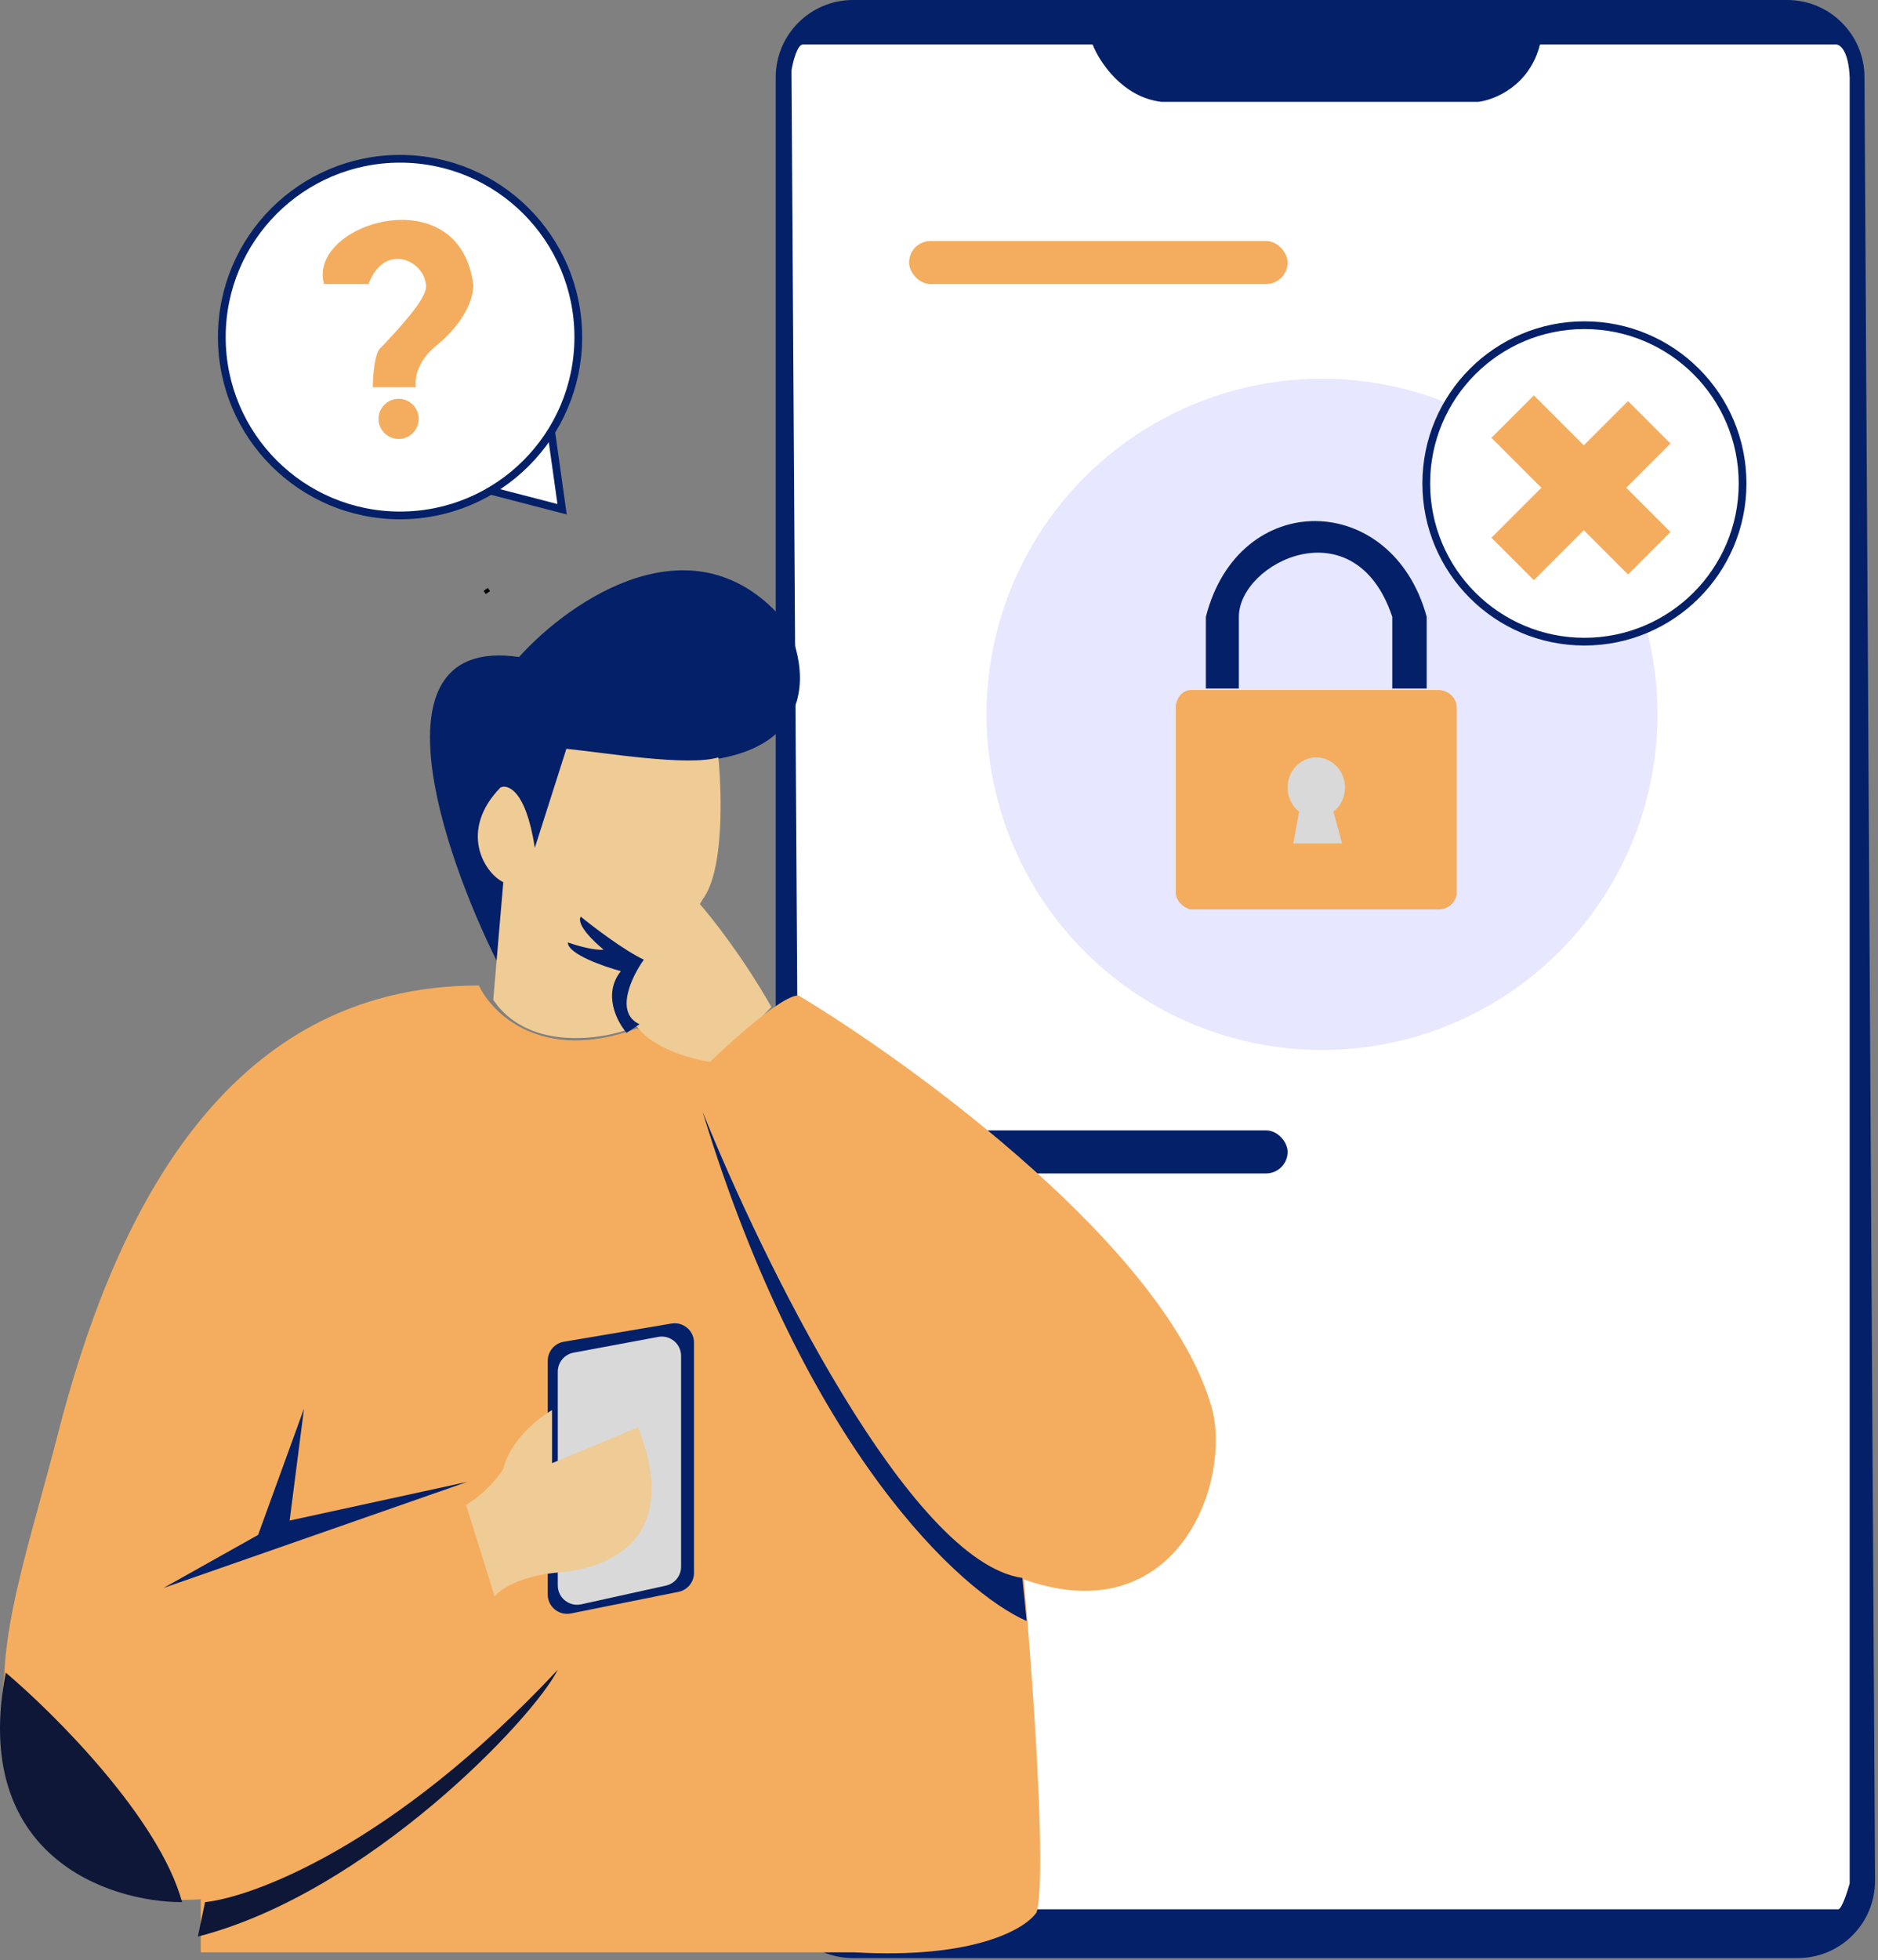 <svg width="486" height="507" viewBox="0 0 486 507" fill="none" xmlns="http://www.w3.org/2000/svg">
<rect x="0" y="0" width="486" height="507" fill="#808080" stroke="none"/>
<path d="M462.499 0H220.746C209.7 0 200.746 8.954 200.746 20V486.5C200.746 497.546 209.7 506.5 220.746 506.5H465.233C476.325 506.5 485.298 497.474 485.233 486.383L482.499 19.883C482.434 8.883 473.499 0 462.499 0Z" fill="#032068"/>
<path d="M282.751 11.503H207.797C206.312 11.503 205.199 15.956 204.828 18.182L207.797 493.884H475.704C476.594 493.884 478.054 489.431 478.672 487.205V20.037C478.375 12.913 476.075 11.379 474.961 11.503H398.523C395.851 22.19 386.772 25.851 382.567 26.346H300.562C290.469 25.158 284.483 15.956 282.751 11.503Z" fill="white"/>
<rect x="235.255" y="292.397" width="97.96" height="11.132" rx="5.566" fill="#032068"/>
<circle cx="342.121" cy="184.789" r="86.829" fill="#E7E8FF"/>
<path d="M145.458 131.727L125.421 126.532L142.49 110.577L145.458 131.727Z" fill="white" stroke="#032068" stroke-width="2"/>
<circle cx="103.528" cy="87.2" r="46.125" fill="white" stroke="#032068" stroke-width="2"/>
<path d="M164.753 266.052C140.412 274.957 127.4 262.341 123.936 254.92C57.661 254.92 29.168 315.435 14.844 371.433C8.958 394.443 1.691 416.074 1.115 433.401C-5.564 483.865 31.047 492.771 51.95 491.286V505.016H221.155C252.324 506.797 265.559 498.831 268.28 494.626C270.951 484.83 267.167 432.906 264.94 408.169L225.608 289.8L164.753 266.052Z" fill="#F4AD5E"/>
<path d="M173.762 342.363L145.914 347.071C143.508 347.478 141.747 349.562 141.747 352.001V412.455C141.747 415.611 144.636 417.978 147.731 417.357L175.58 411.766C177.915 411.297 179.595 409.246 179.595 406.864V347.294C179.595 344.199 176.813 341.848 173.762 342.363Z" fill="#032068"/>
<path d="M170.342 345.817L148.43 349.894C146.062 350.334 144.345 352.401 144.345 354.809V410.107C144.345 413.303 147.302 415.678 150.423 414.989L172.335 410.148C174.625 409.642 176.256 407.612 176.256 405.266V350.733C176.256 347.605 173.417 345.245 170.342 345.817Z" fill="#D9D9D9"/>
<path d="M125.421 153.249L126.534 152.507" stroke="black"/>
<path d="M203.344 161.041C179.892 132.84 147.561 155.228 134.326 169.947C95.439 164.306 114.412 220.287 128.76 248.983L130.986 228.203C120.3 221.673 125.049 210.145 128.76 205.197C132.916 201.042 136.923 213.608 138.408 220.411L147.313 194.066C210.394 206.682 211.754 177.739 203.344 161.041Z" fill="#032068"/>
<path d="M185.903 195.921C177.888 198.296 156.466 194.684 146.571 193.695L138.407 219.298C136.033 203.862 131.11 202.847 129.502 203.713C118.815 214.697 125.049 225.606 130.244 228.203L127.647 258.63C136.255 271.395 154.239 269.144 162.155 266.423L181.822 232.656C187.462 225.235 186.769 204.826 185.903 195.921Z" fill="#EFCB96"/>
<path d="M128.018 412.992L120.597 389.244C125.346 386.573 129.007 381.947 130.244 379.968C132.025 372.547 139.397 366.733 142.86 364.754V378.484L165.124 369.207C176.998 399.486 155.773 405.794 145.087 406.684C134.4 407.575 129.255 411.261 128.018 412.992Z" fill="#EFCB96"/>
<path d="M185.533 274.957L199.633 260.486C192.212 247.424 183.925 236.985 180.709 233.398L166.609 248.612C153.844 266.126 173.906 273.473 185.533 274.957Z" fill="#EFCB96"/>
<path d="M144.345 431.916C101.301 477.928 64.937 490.792 53.063 492.029L51.208 500.934C95.142 489.654 138.037 444.533 144.345 431.916Z" fill="#0E1738"/>
<path d="M1.486 432.659C14.225 443.419 41.189 470.359 47.126 492.029C28.078 492.029 -7.717 480.155 1.486 432.659Z" fill="#0E1738"/>
<path d="M66.793 397.037L42.303 410.766L120.968 383.307L74.956 393.326L78.667 364.383L66.793 397.037Z" fill="#032068"/>
<path d="M206.683 257.517C202.23 257.22 186.522 271.741 179.225 279.039C184.791 308.353 215.589 359.188 240.821 392.213C249.235 401.631 259.374 406.861 267.166 409.282C305.386 421.156 318.831 382.565 313.549 364.012C301.972 323.344 237.481 276.07 206.683 257.517Z" fill="#F4AD5E"/>
<path d="M265.682 419.3L264.569 408.169C235.478 404.013 197.283 326.04 181.822 287.573C208.539 375.441 248.861 412.003 265.682 419.3Z" fill="#032068"/>
<path d="M166.609 248.241C161.562 245.866 153.622 239.83 150.282 237.109C149.095 239.187 153.745 243.664 156.219 245.643C153.844 245.94 149.045 244.53 146.942 243.788C146.942 246.756 156.095 249.972 160.672 251.209C155.922 257.146 159.682 264.32 162.156 267.165L165.495 264.938C158.965 261.97 163.516 252.57 166.609 248.241Z" fill="#032068"/>
<path d="M83.862 73.47H95.365C99.446 62.709 109.465 67.162 110.207 73.47C110.949 76.439 105.012 83.118 98.704 89.797C96.923 90.984 96.478 97.218 96.478 100.187H107.61C107.016 95.437 110.578 91.281 112.433 89.797C121.042 82.969 122.699 76.068 122.452 73.47C118.741 45.641 79.409 57.886 83.862 73.47Z" fill="#F4AD5E"/>
<circle cx="103.157" cy="108.35" r="5.195" fill="#F4AD5E"/>
<circle cx="410.026" cy="125.048" r="40.93" fill="white" stroke="#032068" stroke-width="2"/>
<rect x="235.255" y="62.339" width="97.96" height="11.132" rx="5.566" fill="#F4AD5E"/>
<path d="M372.548 178.481H307.983C305.311 178.778 304.396 181.326 304.272 182.563V230.801C304.272 233.472 306.746 234.882 307.983 235.253H372.548C375.813 234.957 376.877 232.409 377.001 231.172V183.305C377.001 179.743 374.032 178.605 372.548 178.481Z" fill="#F4AD5E"/>
<path d="M334.699 218.185L336.183 210.021H345.089L347.315 218.185H334.699Z" fill="#D9D9D9"/>
<ellipse cx="340.637" cy="203.713" rx="7.421" ry="7.792" fill="#D9D9D9"/>
<path d="M320.599 159.557V178.11H312.064V159.557C320.599 126.161 360.303 126.903 369.208 159.557V178.11H360.303V159.557C350.655 130.614 320.599 145.456 320.599 159.557Z" fill="#032068"/>
<rect x="421.311" y="103.743" width="15.535" height="50.002" transform="rotate(45 421.311 103.743)" fill="#F4AD5E"/>
<rect x="385.954" y="113.244" width="15.535" height="50.002" transform="rotate(-45 385.954 113.244)" fill="#F4AD5E"/>
</svg>
